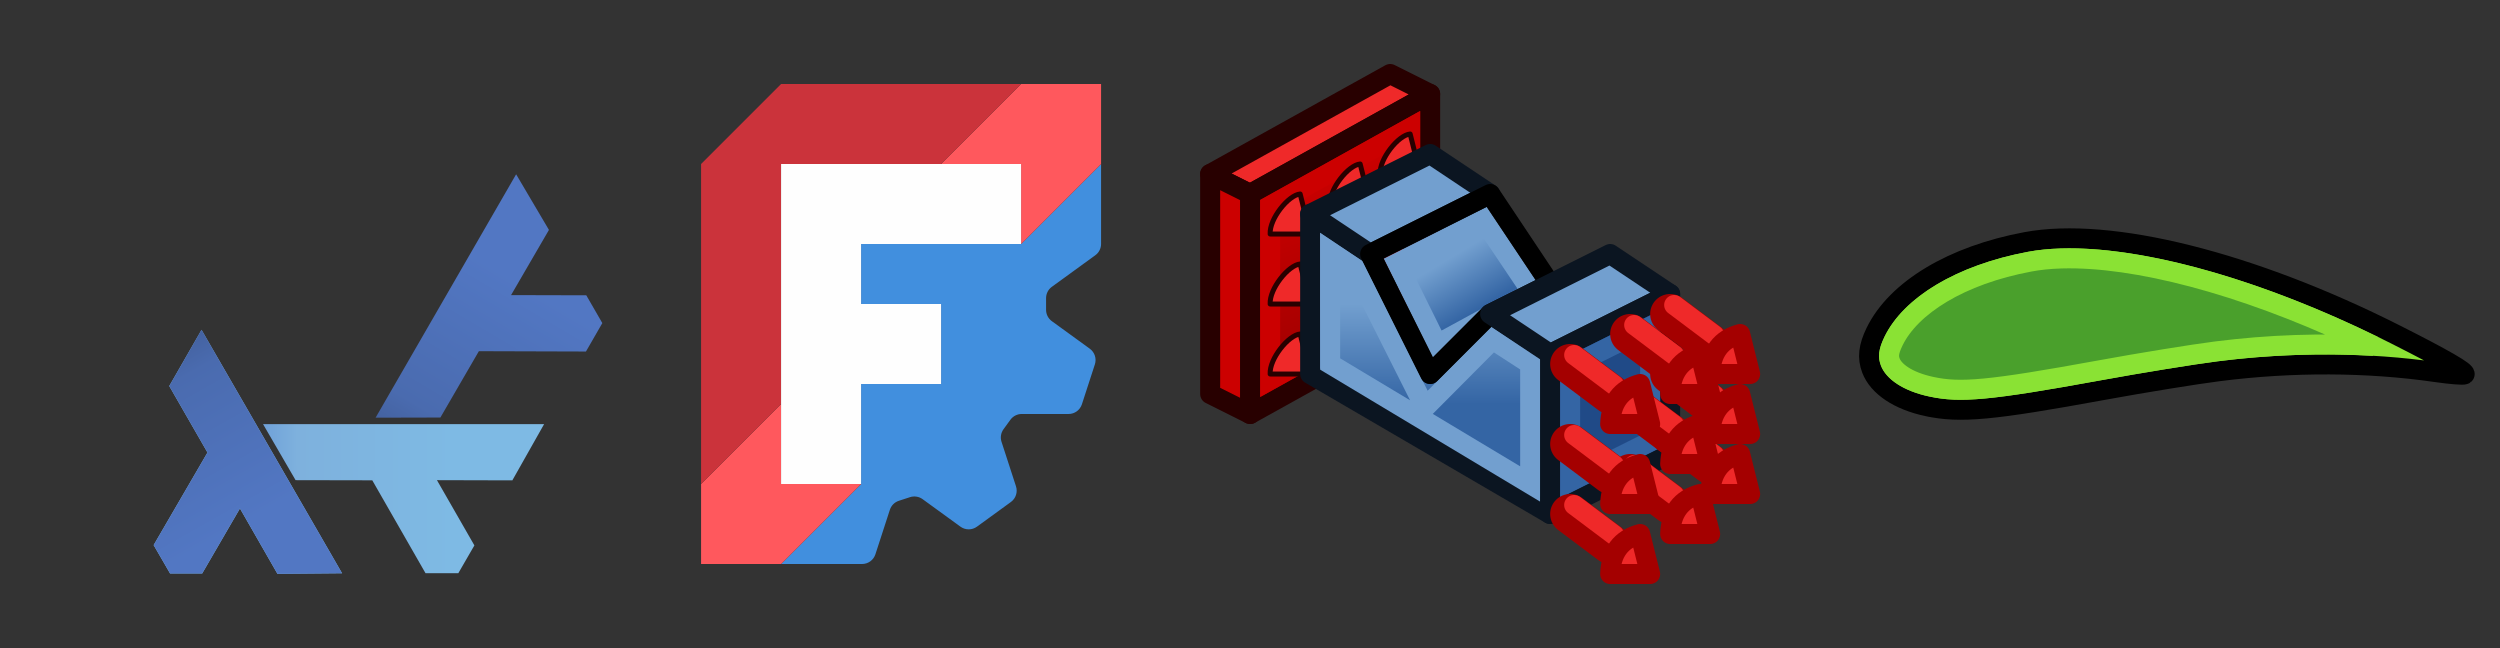 <?xml version="1.0" encoding="UTF-8" standalone="no"?>
<!-- Created with Inkscape (http://www.inkscape.org/) -->

<svg
   width="250"
   height="64.8"
   viewBox="0 0 250 64.8"
   version="1.1"
   id="svg1"
   xml:space="preserve"
   sodipodi:docname="banner.svg"
   inkscape:export-filename="../banner.svg"
   inkscape:export-xdpi="96"
   inkscape:export-ydpi="96"
   xmlns:inkscape="http://www.inkscape.org/namespaces/inkscape"
   xmlns:sodipodi="http://sodipodi.sourceforge.net/DTD/sodipodi-0.dtd"
   xmlns:xlink="http://www.w3.org/1999/xlink"
   xmlns="http://www.w3.org/2000/svg"
   xmlns:svg="http://www.w3.org/2000/svg"
   xmlns:rdf="http://www.w3.org/1999/02/22-rdf-syntax-ns#"
   xmlns:cc="http://creativecommons.org/ns#"
   xmlns:dc="http://purl.org/dc/elements/1.1/"><rect x="0" y="0" width="250" height="64.8" fill="#333333" stroke="none"/><sodipodi:namedview
     id="namedview1"
     pagecolor="#ffffff"
     bordercolor="#000000"
     borderopacity="0.25"
     inkscape:showpageshadow="2"
     inkscape:pageopacity="0.0"
     inkscape:pagecheckerboard="0"
     inkscape:deskcolor="#d1d1d1" /><title
     id="title11">FreeCAD</title><defs
     id="defs1"><linearGradient
       id="linearGradient5048">
      <stop
   style="stop-color:#3465a4;stop-opacity:1"
   offset="0"
   id="stop5050" />
      <stop
   style="stop-color:#729fcf;stop-opacity:1"
   offset="1"
   id="stop5052" />
    </linearGradient><linearGradient
       xlink:href="#linearGradient4114"
       id="linearGradient4120"
       x1="-46"
       y1="30"
       x2="-52"
       y2="14"
       gradientUnits="userSpaceOnUse"
       gradientTransform="translate(68,4)" /><linearGradient
       id="linearGradient4114">
      <stop
   style="stop-color:#a40000;stop-opacity:1"
   offset="0"
   id="stop4116" />
      <stop
   style="stop-color:#cc0000;stop-opacity:1"
   offset="1"
   id="stop4118" />
    </linearGradient><linearGradient
       xlink:href="#linearGradient5048"
       id="linearGradient5040"
       x1="23"
       y1="42"
       x2="23"
       y2="32"
       gradientUnits="userSpaceOnUse"
       gradientTransform="translate(80)" /><linearGradient
       xlink:href="#linearGradient5048"
       id="linearGradient5054"
       x1="31"
       y1="33"
       x2="28"
       y2="28"
       gradientUnits="userSpaceOnUse" /><linearGradient
       inkscape:collect="always"
       id="linearGradient5562"><stop
         style="stop-color:#699ad7;stop-opacity:1"
         offset="0"
         id="stop5564" /><stop
         id="stop5566"
         offset="0.243"
         style="stop-color:#7eb1dd;stop-opacity:1" /><stop
         style="stop-color:#7ebae4;stop-opacity:1"
         offset="1"
         id="stop5568" /></linearGradient><linearGradient
       inkscape:collect="always"
       id="linearGradient5053"><stop
         style="stop-color:#415e9a;stop-opacity:1"
         offset="0"
         id="stop5055" /><stop
         id="stop5057"
         offset="0.232"
         style="stop-color:#4a6baf;stop-opacity:1" /><stop
         style="stop-color:#5277c3;stop-opacity:1"
         offset="1"
         id="stop5059" /></linearGradient><linearGradient
       inkscape:collect="always"
       xlink:href="#linearGradient5562"
       id="linearGradient4328"
       gradientUnits="userSpaceOnUse"
       gradientTransform="translate(70.65,-1055.151)"
       x1="200.597"
       y1="351.411"
       x2="290.087"
       y2="506.188" /><linearGradient
       inkscape:collect="always"
       xlink:href="#linearGradient5053"
       id="linearGradient4330"
       gradientUnits="userSpaceOnUse"
       gradientTransform="translate(864.696,-1491.341)"
       x1="-584.199"
       y1="782.336"
       x2="-496.297"
       y2="937.714" /></defs><g
     id="g3"
     transform="translate(-0.017,-0.89)"><g
       id="g1"
       transform="matrix(2,0,0,2,66.125,9.29)"><path
         d="m 22,4 -4,4 h -8 V 11 H 14 v 4 h -4 v 5 L 6,24 h 4.05 c 0.303,-1e-6 0.572,-0.195 0.666,-0.484 l 0.724,-2.228 c 0.069,-0.213 0.236,-0.38 0.45,-0.449 l 0.557,-0.181 c 0.213,-0.069 0.447,-0.032 0.628,0.099 l 1.895,1.377 c 0.245,0.178 0.578,0.178 0.823,0 l 1.699,-1.235 c 0.245,-0.178 0.348,-0.494 0.254,-0.782 l -0.724,-2.228 c -0.069,-0.213 -0.032,-0.447 0.1,-0.628 l 0.344,-0.473 c 0.132,-0.181 0.342,-0.289 0.566,-0.289 l 2.343,5.1e-4 c 0.303,10e-6 0.572,-0.196 0.666,-0.484 l 0.649,-1.997 c 0.094,-0.288 -0.009,-0.605 -0.254,-0.783 L 19.539,11.859 C 19.357,11.727 19.25,11.517 19.25,11.293 V 10.707 c 1.9e-5,-0.224 0.107,-0.435 0.288,-0.566 L 21.712,8.562 C 21.893,8.431 22,8.22 22,7.996 Z"
         style="fill:#418fde;fill-opacity:1;fill-rule:evenodd;stroke:none;stroke-width:2.646;stroke-linecap:square"
         id="path8" /><path
         id="path7"
         style="display:inline;fill:#ff585d;fill-opacity:1;fill-rule:evenodd;stroke:none;stroke-width:2.646;stroke-linecap:square"
         d="m 18,0 -4,4 h 4 V 8 L 22,4 V 0 Z M 6,16 2,20 v 4 h 4 l 4,-4 H 6 Z" /><path
         d="M 6,0 2,4 V 20 L 6,16 V 4 h 8 l 4,-4 z"
         style="fill:#cb333b;fill-rule:evenodd;stroke-width:2.646;stroke-linecap:square"
         id="path3" /><path
         d="M 6,20 H 10 V 15 H 14 V 11 H 10 V 8 h 8 V 4 H 6 Z"
         style="fill:#fefefe;fill-opacity:1;fill-rule:evenodd;stroke:none;stroke-width:2.646;stroke-linecap:square"
         id="path9" /></g><g
       id="layer3"
       style="display:inline"
       transform="translate(184.706,1.295)"><path
         style="fill:#8ae234;fill-opacity:1;stroke:#000000;stroke-width:2;stroke-miterlimit:4;stroke-dasharray:none;stroke-opacity:1"
         d="M 8.045,40.226 C 5.184,39.615 3.127,38.243 2.469,36.505 2.039,35.368 2.158,34.28 2.872,32.817 4.966,28.532 10.586,25.164 17.93,23.794 c 8.386,-1.564 22.547,1.985 36.966,9.265 4.821,2.434 7.104,3.755 6.868,3.974 -0.096,0.089 -1.379,-0.012 -2.852,-0.225 -6.896,-0.996 -14.351,-1.026 -21.726,-0.089 -2.322,0.295 -7.512,1.139 -11.532,1.874 -11.218,2.052 -14.302,2.339 -17.608,1.633 z"
         id="path4505" /><path
         style="fill:#4aa02c;fill-opacity:1;stroke:#8ae234;stroke-width:2;stroke-miterlimit:4;stroke-dasharray:none;stroke-opacity:1"
         d="m 22.955,25.438 c 7.711,0.176 18.49,3.266 29.693,8.746 C 47.508,33.888 42.196,34.065 36.934,34.734 34.561,35.036 29.331,35.886 25.293,36.625 14.114,38.67 11.322,38.882 8.463,38.271 5.958,37.737 4.678,36.689 4.34,35.797 4.151,35.298 4.121,34.816 4.67,33.693 6.38,30.193 11.303,27.064 18.297,25.76 c 0.935,-0.174 1.966,-0.283 3.1,-0.318 0.504,-0.016 1.024,-0.016 1.559,-0.004 z"
         id="path17" /></g><g
       style="overflow:visible"
       id="g2"
       transform="translate(116.033,-0.71)"><path
         style="display:inline;fill:#ef2929;stroke:#280000;stroke-width:2;stroke-linecap:butt;stroke-linejoin:round;stroke-opacity:1"
         d="M 5,19 9,21 27,11 23,9 Z"
         id="path4106" /><path
         style="display:inline;fill:#cc0000;stroke:#280000;stroke-width:2;stroke-linecap:butt;stroke-linejoin:round;stroke-opacity:1"
         d="m 5,19 4,2 V 43 L 5,41 Z"
         id="path4108" /><path
         style="display:inline;fill:url(#linearGradient4120);fill-opacity:1;stroke:#280000;stroke-width:2;stroke-linecap:butt;stroke-linejoin:round;stroke-opacity:1"
         d="M 9,43 27,33 V 11 L 9,21 Z"
         id="path4110" /><path
         style="display:inline;fill:none;stroke:#cc0000;stroke-width:2;stroke-linecap:butt;stroke-linejoin:miter;stroke-opacity:1"
         d="M 11,22.2 25,14.4 V 31.8 L 11,39.6 Z"
         id="path4112" /><path
         style="display:inline;fill:#ef2929;stroke:#280000;stroke-width:0.5;stroke-linecap:butt;stroke-linejoin:round;stroke-opacity:1"
         d="m 14,21 1,4 h -4 c -0.089,-1.526 1.837,-3.898 3,-4 z"
         id="path4122" /><path
         style="display:inline;fill:#ef2929;stroke:#280000;stroke-width:0.5;stroke-linecap:butt;stroke-linejoin:round;stroke-opacity:1"
         d="m 20,18 1,4 h -4 c -0.089,-1.526 1.837,-3.898 3,-4 z"
         id="path4122-3" /><path
         style="display:inline;fill:#ef2929;stroke:#280000;stroke-width:0.5;stroke-linecap:butt;stroke-linejoin:round;stroke-opacity:1"
         d="m 25,15 1,4 h -4 c -0.089,-1.526 1.837,-3.898 3,-4 z"
         id="path4122-6" /><path
         style="display:inline;fill:#ef2929;stroke:#280000;stroke-width:0.5;stroke-linecap:butt;stroke-linejoin:round;stroke-opacity:1"
         d="m 14,28 1,4 h -4 c -0.089,-1.526 1.837,-3.898 3,-4 z"
         id="path4122-7" /><path
         style="display:inline;fill:#ef2929;stroke:#280000;stroke-width:1px;stroke-linecap:butt;stroke-linejoin:round;stroke-opacity:1"
         d="m 20,25 1,4 h -4 c -0.089,-1.526 1.837,-3.898 3,-4 z"
         id="path4122-3-5" /><path
         style="display:inline;fill:#ef2929;stroke:#280000;stroke-width:1px;stroke-linecap:butt;stroke-linejoin:round;stroke-opacity:1"
         d="m 25,22 1,4 h -4 c -0.089,-1.526 1.837,-3.898 3,-4 z"
         id="path4122-6-3" /><path
         style="display:inline;fill:#ef2929;stroke:#280000;stroke-width:0.5;stroke-linecap:butt;stroke-linejoin:round;stroke-opacity:1"
         d="m 14,35 1,4 h -4 c -0.089,-1.526 1.837,-3.898 3,-4 z"
         id="path4122-5" /><path
         style="display:inline;fill:#ef2929;stroke:#280000;stroke-width:1px;stroke-linecap:butt;stroke-linejoin:round;stroke-opacity:1"
         d="m 20,32 1,4 h -4 c -0.089,-1.526 1.837,-3.898 3,-4 z"
         id="path4122-3-6" /><path
         style="display:inline;fill:#ef2929;stroke:#280000;stroke-width:1px;stroke-linecap:butt;stroke-linejoin:round;stroke-opacity:1"
         d="m 25,29 1,4 h -4 c -0.089,-1.526 1.837,-3.898 3,-4 z"
         id="path4122-6-2" /><g
         id="g5110"
         transform="translate(-80)">
    <path
   id="path4262"
   d="m 95,23 v 16 l 24,14 V 37 l -6,-4 -6,6 -6,-12 z"
   style="fill:url(#linearGradient5040);fill-opacity:1;stroke:#0b1521;stroke-width:2;stroke-linecap:butt;stroke-linejoin:round;stroke-opacity:1" />
    <path
   id="path5032"
   d="M 97,26.72 V 38 l 20,12 V 38 l -3.76,-2.439 -6.76,6.799 -7.04,-14 z"
   style="fill:none;stroke:#729fcf;stroke-width:2;stroke-linecap:butt;stroke-linejoin:miter;stroke-opacity:1" />
    <path
   id="path5042"
   d="m 95,23 6,4 12,-6 -6,-4 z"
   style="fill:#729fcf;stroke:#0b1521;stroke-width:2;stroke-linecap:butt;stroke-linejoin:round;stroke-miterlimit:4;stroke-dasharray:none;stroke-opacity:1" />
    <g
   transform="translate(80)"
   id="g5056">
      <path
   style="fill:url(#linearGradient5054);fill-opacity:1;stroke:#729fcf;stroke-width:2;stroke-linecap:butt;stroke-linejoin:miter;stroke-miterlimit:4;stroke-dasharray:none;stroke-opacity:1"
   d="m 32.311,23.576 -8.621,4.339 4.016,8.113 9.492,-5.169 z"
   id="path5046" />
      <path
   style="fill:none;stroke:#000000;stroke-width:2;stroke-linecap:butt;stroke-linejoin:round;stroke-miterlimit:4;stroke-dasharray:none;stroke-opacity:1"
   d="m 21,27 6,12 6,-6 6,-3 -6,-9 z"
   id="path5044" />
    </g>
    <path
   id="path5062"
   d="m 113,33 6,4 12,-6 -6,-4 z"
   style="fill:#729fcf;stroke:#0b1521;stroke-width:2;stroke-linecap:butt;stroke-linejoin:round;stroke-miterlimit:4;stroke-dasharray:none;stroke-opacity:1" />
    <g
   transform="translate(80)"
   id="g5068">
      <path
   style="fill:#204a87;stroke:#0b1521;stroke-width:2;stroke-linecap:butt;stroke-linejoin:round;stroke-miterlimit:4;stroke-dasharray:none;stroke-opacity:1"
   d="M 39,37 51,31 V 47 L 39,53 Z"
   id="path5064" />
      <path
   style="fill:none;stroke:#3465a4;stroke-width:2;stroke-linecap:butt;stroke-linejoin:miter;stroke-miterlimit:4;stroke-dasharray:none;stroke-opacity:1"
   d="m 41,38.24 8,-3.98 v 11.501 l -8,4 z"
   id="path5066" />
    </g>
  </g><g
         id="g5072">
    <g
   transform="translate(-12,32)"
   id="g4238"
   style="display:inline">
      <path
   style="display:inline;fill:none;stroke:#a40000;stroke-width:4;stroke-linecap:round;stroke-linejoin:miter;stroke-opacity:1"
   d="m 53,21 4,3"
   id="path4187-9" />
      <path
   style="display:inline;fill:none;stroke:#ef2929;stroke-width:2;stroke-linecap:round;stroke-linejoin:miter;stroke-opacity:1"
   d="m 53.4,20.1 4,3"
   id="path4187-9-1" />
      <path
   style="fill:#ef2929;stroke:#a40000;stroke-width:2;stroke-linecap:butt;stroke-linejoin:round;stroke-opacity:1"
   d="m 61,27 -1,-4 c -1.911,0.509 -2.918,1.836 -3,4 z"
   id="path4185" />
    </g>
    <g
   id="g4238-2"
   style="display:inline"
   transform="translate(-6,28)">
      <path
   style="display:inline;fill:none;stroke:#a40000;stroke-width:4;stroke-linecap:round;stroke-linejoin:miter;stroke-opacity:1"
   d="m 53,21 4,3"
   id="path4187-9-7" />
      <path
   style="display:inline;fill:none;stroke:#ef2929;stroke-width:2;stroke-linecap:round;stroke-linejoin:miter;stroke-opacity:1"
   d="m 53.4,20.1 4,3"
   id="path4187-9-1-0" />
      <path
   style="fill:#ef2929;stroke:#a40000;stroke-width:2;stroke-linecap:butt;stroke-linejoin:round;stroke-opacity:1"
   d="m 61,27 -1,-4 c -1.911,0.509 -2.918,1.836 -3,4 z"
   id="path4185-9" />
    </g>
    <g
   id="g4238-3"
   style="display:inline"
   transform="translate(-2,24)">
      <path
   style="display:inline;fill:none;stroke:#a40000;stroke-width:4;stroke-linecap:round;stroke-linejoin:miter;stroke-opacity:1"
   d="m 53,21 4,3"
   id="path4187-9-6" />
      <path
   style="display:inline;fill:none;stroke:#ef2929;stroke-width:2;stroke-linecap:round;stroke-linejoin:miter;stroke-opacity:1"
   d="m 53.4,20.1 4,3"
   id="path4187-9-1-06" />
      <path
   style="fill:#ef2929;stroke:#a40000;stroke-width:2;stroke-linecap:butt;stroke-linejoin:round;stroke-opacity:1"
   d="m 61,27 -1,-4 c -1.911,0.509 -2.918,1.836 -3,4 z"
   id="path4185-2" />
    </g>
    <g
   transform="translate(-12,25)"
   id="g4238-6"
   style="display:inline">
      <path
   style="display:inline;fill:none;stroke:#a40000;stroke-width:4;stroke-linecap:round;stroke-linejoin:miter;stroke-opacity:1"
   d="m 53,21 4,3"
   id="path4187-9-18" />
      <path
   style="display:inline;fill:none;stroke:#ef2929;stroke-width:2;stroke-linecap:round;stroke-linejoin:miter;stroke-opacity:1"
   d="m 53.4,20.1 4,3"
   id="path4187-9-1-7" />
      <path
   style="fill:#ef2929;stroke:#a40000;stroke-width:2;stroke-linecap:butt;stroke-linejoin:round;stroke-opacity:1"
   d="m 61,27 -1,-4 c -1.911,0.509 -2.918,1.836 -3,4 z"
   id="path4185-92" />
    </g>
    <g
   id="g4238-2-0"
   style="display:inline"
   transform="translate(-6,21)">
      <path
   style="display:inline;fill:none;stroke:#a40000;stroke-width:4;stroke-linecap:round;stroke-linejoin:miter;stroke-opacity:1"
   d="m 53,21 4,3"
   id="path4187-9-7-2" />
      <path
   style="display:inline;fill:none;stroke:#ef2929;stroke-width:2;stroke-linecap:round;stroke-linejoin:miter;stroke-opacity:1"
   d="m 53.4,20.1 4,3"
   id="path4187-9-1-0-3" />
      <path
   style="fill:#ef2929;stroke:#a40000;stroke-width:2;stroke-linecap:butt;stroke-linejoin:round;stroke-opacity:1"
   d="m 61,27 -1,-4 c -1.911,0.509 -2.918,1.836 -3,4 z"
   id="path4185-9-7" />
    </g>
    <g
   id="g4238-3-5"
   style="display:inline"
   transform="translate(-2,18)">
      <path
   style="display:inline;fill:none;stroke:#a40000;stroke-width:4;stroke-linecap:round;stroke-linejoin:miter;stroke-opacity:1"
   d="m 53,21 4,3"
   id="path4187-9-6-9" />
      <path
   style="display:inline;fill:none;stroke:#ef2929;stroke-width:2;stroke-linecap:round;stroke-linejoin:miter;stroke-opacity:1"
   d="m 53.4,20.1 4,3"
   id="path4187-9-1-06-2" />
      <path
   style="fill:#ef2929;stroke:#a40000;stroke-width:2;stroke-linecap:butt;stroke-linejoin:round;stroke-opacity:1"
   d="m 61,27 -1,-4 c -1.911,0.509 -2.918,1.836 -3,4 z"
   id="path4185-2-2" />
    </g>
    <g
   transform="translate(-12,17)"
   id="g4238-8"
   style="display:inline">
      <path
   style="display:inline;fill:none;stroke:#a40000;stroke-width:4;stroke-linecap:round;stroke-linejoin:miter;stroke-opacity:1"
   d="m 53,21 4,3"
   id="path4187-9-9" />
      <path
   style="display:inline;fill:none;stroke:#ef2929;stroke-width:2;stroke-linecap:round;stroke-linejoin:miter;stroke-opacity:1"
   d="m 53.4,20.1 4,3"
   id="path4187-9-1-73" />
      <path
   style="fill:#ef2929;stroke:#a40000;stroke-width:2;stroke-linecap:butt;stroke-linejoin:round;stroke-opacity:1"
   d="m 61,27 -1,-4 c -1.911,0.509 -2.918,1.836 -3,4 z"
   id="path4185-6" />
    </g>
    <g
   id="g4238-2-1"
   style="display:inline"
   transform="translate(-6,14)">
      <path
   style="display:inline;fill:none;stroke:#a40000;stroke-width:4;stroke-linecap:round;stroke-linejoin:miter;stroke-opacity:1"
   d="m 53,21 4,3"
   id="path4187-9-7-29" />
      <path
   style="display:inline;fill:none;stroke:#ef2929;stroke-width:2;stroke-linecap:round;stroke-linejoin:miter;stroke-opacity:1"
   d="m 53.4,20.1 4,3"
   id="path4187-9-1-0-31" />
      <path
   style="fill:#ef2929;stroke:#a40000;stroke-width:2;stroke-linecap:butt;stroke-linejoin:round;stroke-opacity:1"
   d="m 61,27 -1,-4 c -1.911,0.509 -2.918,1.836 -3,4 z"
   id="path4185-9-9" />
    </g>
    <g
   id="g4238-3-4"
   style="display:inline"
   transform="translate(-2,12)">
      <path
   style="display:inline;fill:none;stroke:#a40000;stroke-width:4;stroke-linecap:round;stroke-linejoin:miter;stroke-opacity:1"
   d="m 53,21 4,3"
   id="path4187-9-6-7" />
      <path
   style="display:inline;fill:none;stroke:#ef2929;stroke-width:2;stroke-linecap:round;stroke-linejoin:miter;stroke-opacity:1"
   d="m 53.4,20.1 4,3"
   id="path4187-9-1-06-8" />
      <path
   style="fill:#ef2929;stroke:#a40000;stroke-width:2;stroke-linecap:butt;stroke-linejoin:round;stroke-opacity:1"
   d="m 61,27 -1,-4 c -1.911,0.509 -2.918,1.836 -3,4 z"
   id="path4185-2-4" />
    </g>
  </g></g><g
       id="g2-6"
       transform="matrix(0.115,0,0,0.115,-15.429,115.566)"
       style="stroke-width:1"><path
         sodipodi:nodetypes="cccccccccc"
         inkscape:connector-curvature="0"
         id="path3336-6"
         d="m 309.549,-710.388 122.197,211.675 -56.157,0.527 -32.624,-56.869 -32.856,56.565 -27.902,-0.011 -14.291,-24.69 46.81,-80.49 -33.229,-57.826 z"
         style="opacity:1;fill:url(#linearGradient4328);fill-opacity:1;fill-rule:evenodd;stroke:none;stroke-width:3;stroke-linecap:butt;stroke-linejoin:round;stroke-miterlimit:4;stroke-dasharray:none;stroke-opacity:1" /><use
         height="100%"
         width="100%"
         transform="rotate(60,407.112,-715.787)"
         id="use3439-6"
         inkscape:transform-center-y="151.59082"
         inkscape:transform-center-x="124.43045"
         xlink:href="#path3336-6"
         y="0"
         x="0"
         style="stroke-width:1" /><use
         height="100%"
         width="100%"
         transform="rotate(-60,407.312,-715.7)"
         id="use3445-0"
         inkscape:transform-center-y="75.573958"
         inkscape:transform-center-x="-168.20651"
         xlink:href="#path3336-6"
         y="0"
         x="0"
         style="stroke-width:1" /><use
         height="100%"
         width="100%"
         transform="rotate(180,407.419,-715.756)"
         id="use3449-5"
         inkscape:transform-center-y="-139.94592"
         inkscape:transform-center-x="59.669705"
         xlink:href="#path3336-6"
         y="0"
         x="0"
         style="stroke-width:1" /><path
         style="color:#000000;clip-rule:nonzero;display:inline;overflow:visible;visibility:visible;opacity:1;isolation:auto;mix-blend-mode:normal;color-interpolation:sRGB;color-interpolation-filters:linearRGB;solid-color:#000000;solid-opacity:1;fill:url(#linearGradient4330);fill-opacity:1;fill-rule:evenodd;stroke:none;stroke-width:3;stroke-linecap:butt;stroke-linejoin:round;stroke-miterlimit:4;stroke-dasharray:none;stroke-dashoffset:0;stroke-opacity:1;color-rendering:auto;image-rendering:auto;shape-rendering:auto;text-rendering:auto;enable-background:accumulate"
         d="m 309.549,-710.388 122.197,211.675 -56.157,0.527 -32.624,-56.869 -32.856,56.565 -27.902,-0.011 -14.291,-24.69 46.81,-80.49 -33.229,-57.826 z"
         id="path4260-0"
         inkscape:connector-curvature="0"
         sodipodi:nodetypes="cccccccccc" /><use
         height="100%"
         width="100%"
         transform="rotate(120,407.339,-716.084)"
         id="use4354-5"
         xlink:href="#path4260-0"
         y="0"
         x="0"
         style="display:inline;stroke-width:1" /><use
         height="100%"
         width="100%"
         transform="rotate(-120,407.288,-715.87)"
         id="use4362-2"
         xlink:href="#path4260-0"
         y="0"
         x="0"
         style="display:inline;stroke-width:1" /></g></g></svg>
